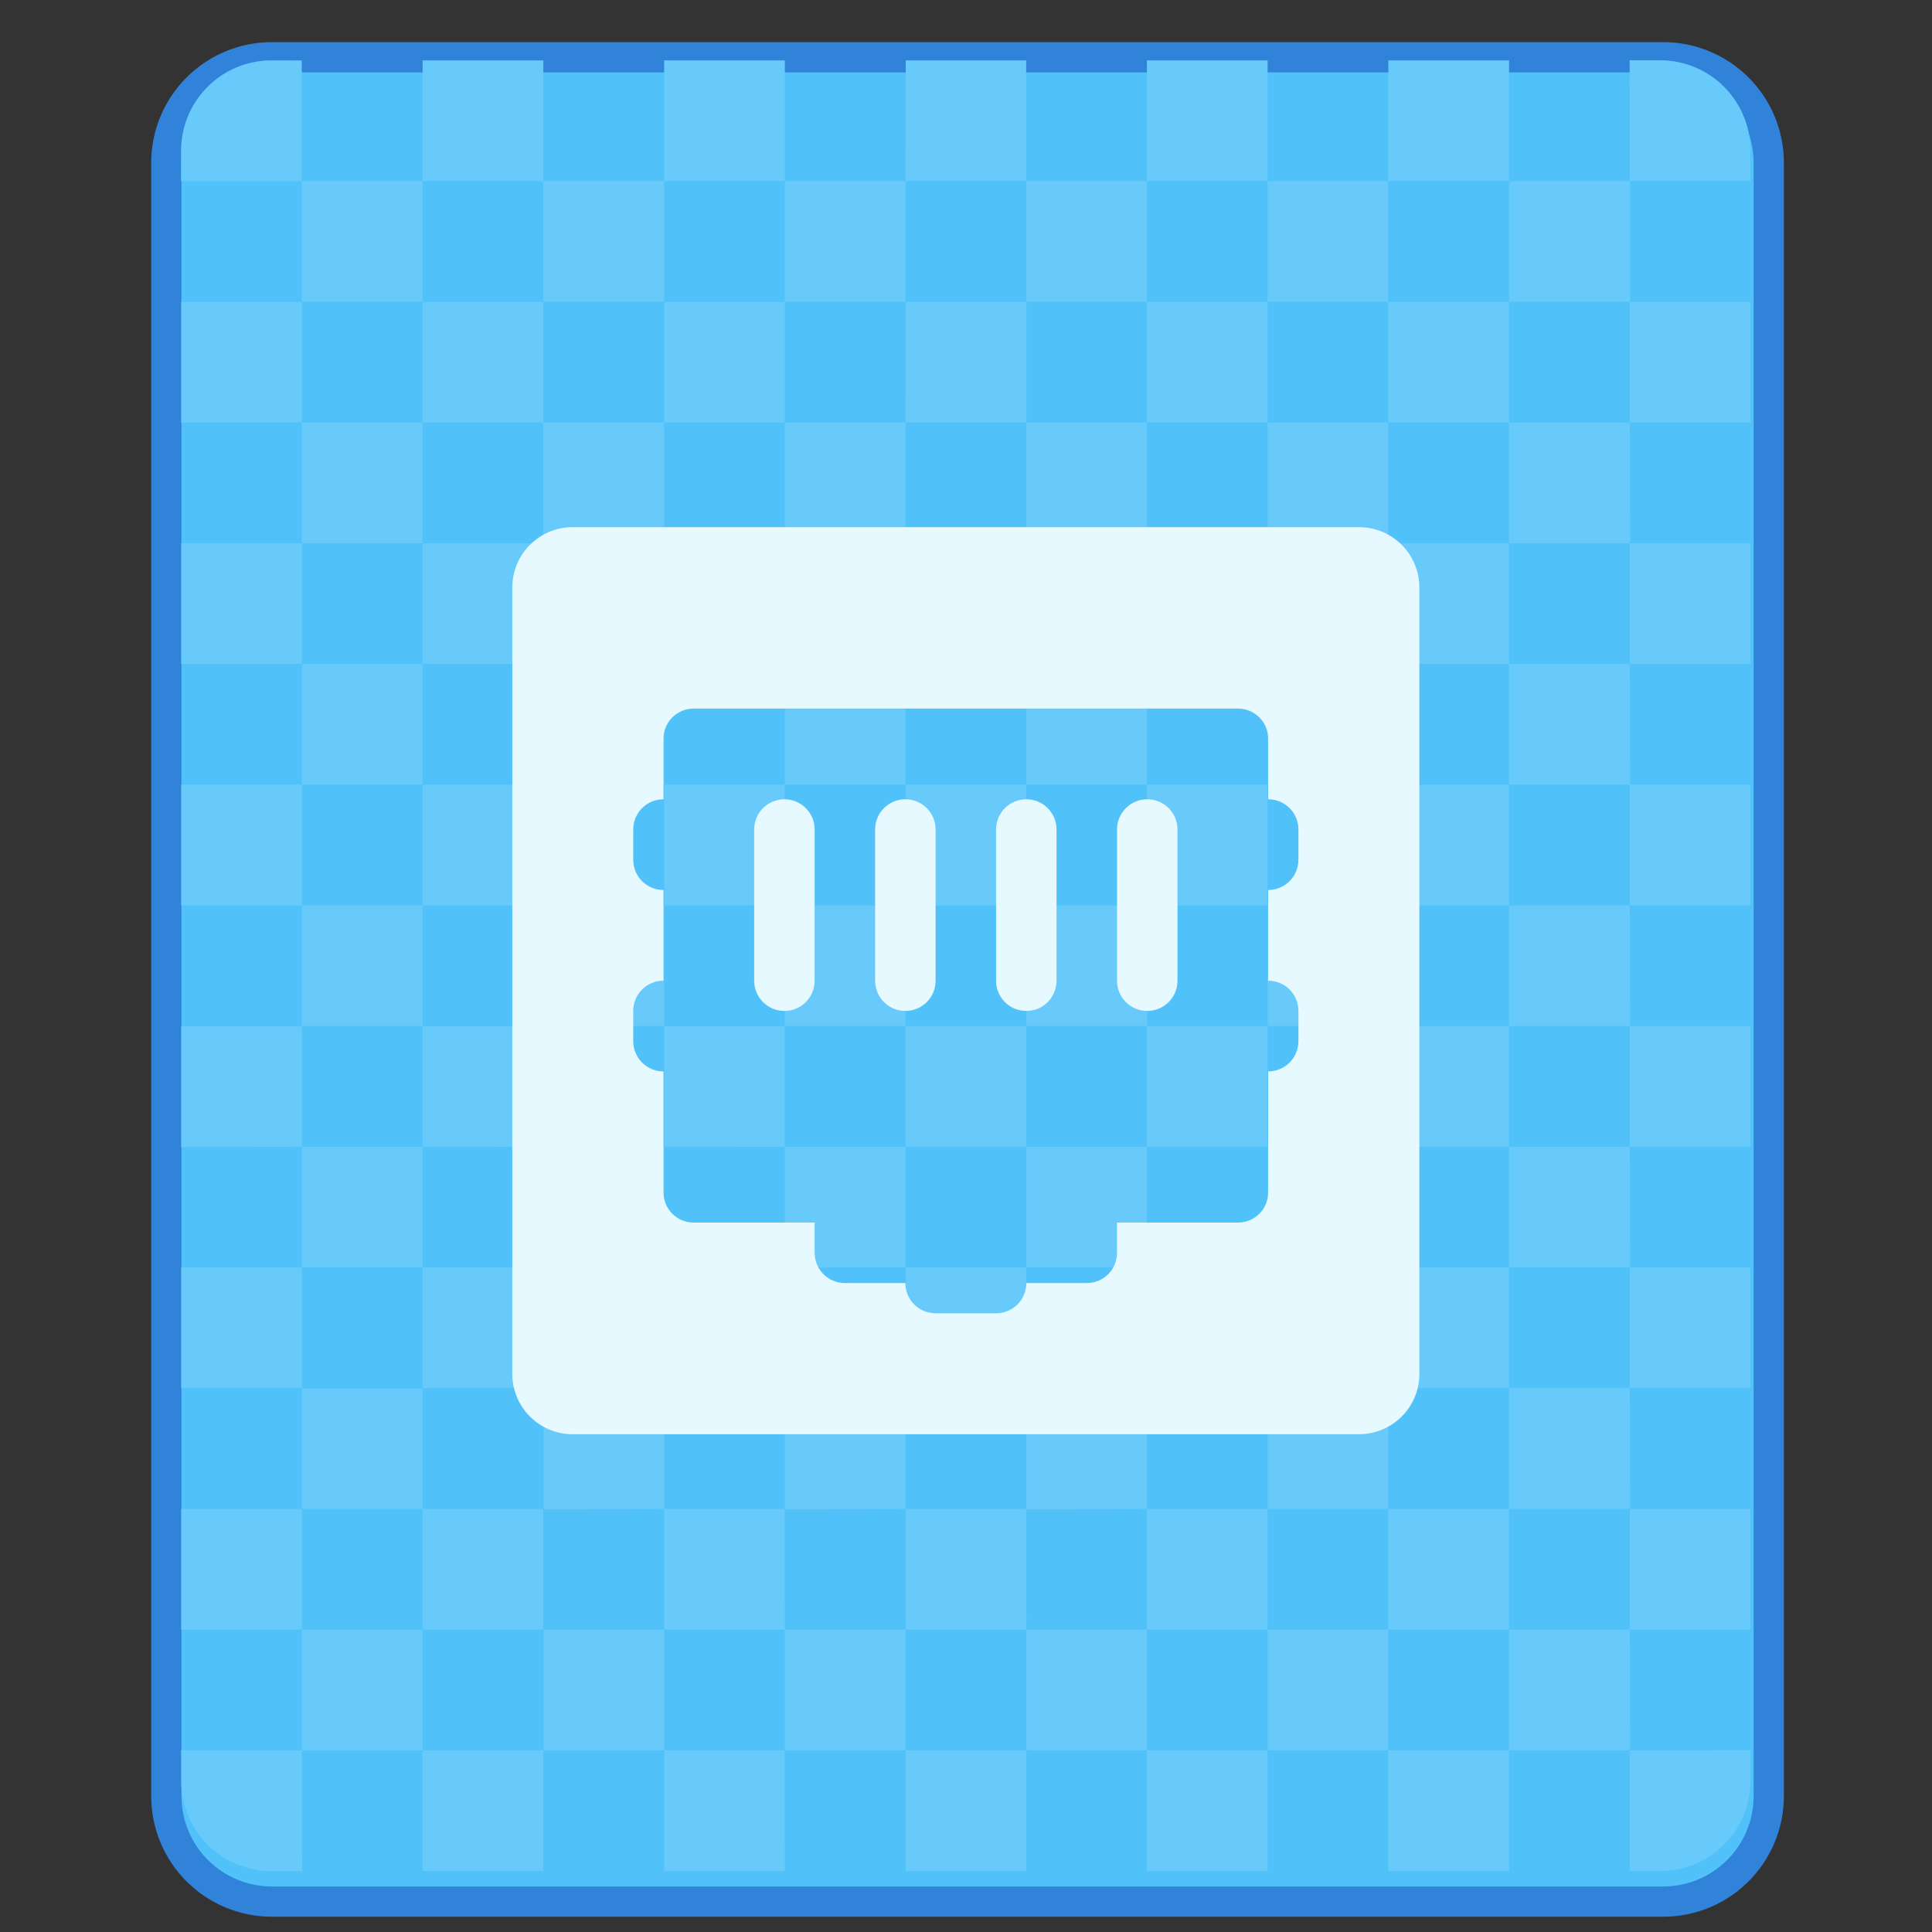 <?xml version="1.0" encoding="UTF-8" standalone="no"?>
<!-- Created with Inkscape (http://www.inkscape.org/) -->

<svg
   width="64"
   height="64"
   viewBox="0 0 16.933 16.933"
   version="1.1"
   id="svg1399"
   inkscape:version="1.2.1 (9c6d41e410, 2022-07-14)"
   sodipodi:docname="application-vnd.oasis.opendocument.web-template.svg"
   xml:space="preserve"
   xmlns:inkscape="http://www.inkscape.org/namespaces/inkscape"
   xmlns:sodipodi="http://sodipodi.sourceforge.net/DTD/sodipodi-0.dtd"
   xmlns="http://www.w3.org/2000/svg"
   xmlns:svg="http://www.w3.org/2000/svg"
   xmlns:rdf="http://www.w3.org/1999/02/22-rdf-syntax-ns#"
   xmlns:cc="http://creativecommons.org/ns#"
   xmlns:dc="http://purl.org/dc/elements/1.1/"><rect x="0" y="0" width="16.933" height="16.933" fill="#333333" stroke="none"/><defs
     id="defs1393"><style
       type="text/css"
       id="current-color-scheme">
      .ColorScheme-Text {
        color:#122036;
      }
      </style><style
       type="text/css"
       id="current-color-scheme-2">
      .ColorScheme-Text {
        color:#122036;
      }
      </style><style
       type="text/css"
       id="current-color-scheme-0">
      .ColorScheme-Text {
        color:#122036;
      }
      </style><style
       id="current-color-scheme-5"
       type="text/css">
      .ColorScheme-Text {
        color:#122036;
      }
      </style><style
       id="current-color-scheme-2-3"
       type="text/css">
      .ColorScheme-Text {
        color:#122036;
      }
      </style><style
       id="current-color-scheme-0-5"
       type="text/css">
      .ColorScheme-Text {
        color:#122036;
      }
      </style></defs><sodipodi:namedview
     id="base"
     pagecolor="#ffffff"
     bordercolor="#666666"
     borderopacity="1.0"
     inkscape:pageopacity="0.0"
     inkscape:pageshadow="2"
     inkscape:zoom="11.2"
     inkscape:cx="35.669643"
     inkscape:cy="31.071429"
     inkscape:document-units="px"
     inkscape:current-layer="layer1"
     showgrid="true"
     inkscape:showpageshadow="false"
     units="px"
     inkscape:window-width="2160"
     inkscape:window-height="1330"
     inkscape:window-x="0"
     inkscape:window-y="0"
     inkscape:window-maximized="1"
     inkscape:pagecheckerboard="0"
     inkscape:deskcolor="#d1d1d1"><inkscape:grid
       type="xygrid"
       id="grid840" /></sodipodi:namedview><g
     inkscape:label="Capa 1"
     inkscape:groupmode="layer"
     id="layer1"
     transform="translate(0,-280.067)"><g
       transform="matrix(0.265,0,0,0.265,-6.0000001e-8,213.749)"
       id="layer1-6"
       inkscape:label="Capa 1"><g
         transform="translate(38,-6)"
         id="g1769"><path
           style="opacity:1;vector-effect:none;fill:#3182d9;fill-opacity:1;stroke:none;stroke-width:2;stroke-linecap:round;stroke-linejoin:round;stroke-miterlimit:4;stroke-dasharray:none;stroke-dashoffset:0;stroke-opacity:1"
           d="m 55,-7 c -2.216,0 -4,1.784 -4,4 v 14 4 36 c 0,2.216 1.784,4 4,4 h 46 c 2.216,0 4,-1.784 4,-4 V 15 11 10 -3 c 0,-2.216 -1.784,-4 -4,-4 z"
           transform="translate(-84,264.65)"
           id="rect971"
           inkscape:connector-curvature="0" /><path
           style="opacity:1;vector-effect:none;fill:#50c1f9;fill-opacity:1;stroke:none;stroke-width:2;stroke-linecap:round;stroke-linejoin:round;stroke-miterlimit:4;stroke-dasharray:none;stroke-dashoffset:0;stroke-opacity:1"
           d="m 55,-6 c -1.662,0 -3,1.338 -3,3 v 12 2 3 37 c 0,1.662 1.338,3 3,3 h 46 c 1.662,0 3,-1.338 3,-3 V 14 11 9 -3 c 0,-1.662 -1.338,-3 -3,-3 z"
           id="rect971-2"
           transform="translate(-84,264.65)"
           inkscape:connector-curvature="0"
           sodipodi:nodetypes="sscccsssscccsss" /></g></g><path
       id="rect5971-3"
       style="fill:#67cafa;fill-opacity:1;stroke-width:0.423;stroke-linecap:round;stroke-linejoin:round;stroke-miterlimit:1.8;paint-order:stroke fill markers;stop-color:#000000"
       d="m 2.381,280.596 c -0.44,0 -0.794,0.354 -0.794,0.794 v 0.265 h 0.045 1.013 v -1.013 -0.045 z m 0.265,1.058 v 1.058 h 1.058 v -1.058 z m 1.058,0 h 1.058 v -1.058 H 3.704 Z m 1.058,0 v 1.058 h 1.058 v -1.058 z m 1.058,0 H 6.879 v -1.058 H 5.821 Z m 1.058,0 v 1.058 h 1.058 v -1.058 z m 1.058,0 h 1.058 v -1.058 H 7.938 Z m 1.058,0 v 1.058 h 1.058 v -1.058 z m 1.058,0 h 1.058 v -1.058 h -1.058 z m 1.058,0 v 1.058 h 1.058 v -1.058 z m 1.058,0 h 1.058 v -1.058 h -1.058 z m 1.058,0 v 1.058 H 14.287 v -1.058 z m 1.058,0 h 1.013 0.045 v -0.265 c 0,-0.44 -0.354,-0.794 -0.794,-0.794 h -0.265 v 0.045 z m 0,1.058 v 1.058 h 1.058 v -1.058 z m 0,1.058 h -1.058 v 1.058 H 14.287 Z m 0,1.058 v 1.058 h 1.058 v -1.058 z m 0,1.058 h -1.058 v 1.058 H 14.287 Z m 0,1.058 v 1.058 h 1.058 v -1.058 z m 0,1.058 h -1.058 v 1.058 H 14.287 Z m 0,1.058 v 1.058 h 1.058 v -1.058 z m 0,1.058 h -1.058 v 1.058 H 14.287 Z m 0,1.058 v 1.058 h 1.058 v -1.058 z m 0,1.058 h -1.058 v 1.058 H 14.287 Z m 0,1.058 v 1.058 h 1.058 v -1.058 z m 0,1.058 h -1.058 v 1.058 H 14.287 Z m 0,1.058 v 1.013 0.045 h 0.265 c 0.44,0 0.794,-0.354 0.794,-0.794 v -0.265 h -0.045 z m -1.058,0 h -1.058 v 1.058 h 1.058 z m -1.058,0 v -1.058 h -1.058 v 1.058 z m -1.058,0 h -1.058 v 1.058 h 1.058 z m -1.058,0 v -1.058 H 8.996 v 1.058 z m -1.058,0 H 7.938 v 1.058 h 1.058 z m -1.058,0 v -1.058 H 6.879 v 1.058 z m -1.058,0 H 5.821 v 1.058 H 6.879 Z m -1.058,0 v -1.058 H 4.763 v 1.058 z m -1.058,0 H 3.704 v 1.058 h 1.058 z m -1.058,0 v -1.058 H 2.646 v 1.058 z m -1.058,0 H 1.632 1.588 v 0.265 c 0,0.44 0.354,0.794 0.794,0.794 h 0.265 v -0.045 z m 0,-1.058 v -1.058 H 1.588 v 1.058 z m 0,-1.058 H 3.704 V 292.238 H 2.646 Z m 0,-1.058 v -1.058 H 1.588 v 1.058 z m 0,-1.058 h 1.058 v -1.058 H 2.646 Z m 0,-1.058 V 289.063 H 1.588 v 1.058 z m 0,-1.058 h 1.058 v -1.058 H 2.646 Z m 0,-1.058 v -1.058 H 1.588 v 1.058 z m 0,-1.058 H 3.704 V 285.888 H 2.646 Z m 0,-1.058 v -1.058 H 1.588 v 1.058 z m 0,-1.058 h 1.058 v -1.058 H 2.646 Z m 0,-1.058 V 282.713 H 1.588 v 1.058 z m 1.058,0 H 4.763 V 282.713 H 3.704 Z m 1.058,0 v 1.058 h 1.058 v -1.058 z m 1.058,0 H 6.879 V 282.713 H 5.821 Z m 1.058,0 v 1.058 h 1.058 v -1.058 z m 1.058,0 H 8.996 V 282.713 H 7.938 Z m 1.058,0 v 1.058 h 1.058 v -1.058 z m 1.058,0 h 1.058 v -1.058 h -1.058 z m 1.058,0 v 1.058 h 1.058 v -1.058 z m 1.058,0 h 1.058 v -1.058 h -1.058 z m 0,1.058 v 1.058 h 1.058 v -1.058 z m 0,1.058 h -1.058 v 1.058 h 1.058 z m 0,1.058 v 1.058 h 1.058 v -1.058 z m 0,1.058 h -1.058 v 1.058 h 1.058 z m 0,1.058 v 1.058 h 1.058 v -1.058 z m 0,1.058 h -1.058 v 1.058 h 1.058 z m 0,1.058 v 1.058 h 1.058 v -1.058 z m 0,1.058 h -1.058 v 1.058 h 1.058 z m 0,1.058 v 1.058 h 1.058 v -1.058 z m -1.058,0 h -1.058 v 1.058 h 1.058 z m -1.058,0 V 292.238 H 8.996 v 1.058 z m -1.058,0 H 7.938 v 1.058 h 1.058 z m -1.058,0 V 292.238 H 6.879 v 1.058 z m -1.058,0 H 5.821 v 1.058 H 6.879 Z m -1.058,0 V 292.238 H 4.763 v 1.058 z m -1.058,0 H 3.704 v 1.058 h 1.058 z m 0,-1.058 v -1.058 H 3.704 v 1.058 z m 0,-1.058 h 1.058 v -1.058 H 4.763 Z m 0,-1.058 V 289.063 H 3.704 v 1.058 z m 0,-1.058 h 1.058 v -1.058 H 4.763 Z m 0,-1.058 v -1.058 H 3.704 v 1.058 z m 0,-1.058 H 5.821 V 285.888 H 4.763 Z m 0,-1.058 v -1.058 H 3.704 v 1.058 z m 1.058,0 H 6.879 v -1.058 H 5.821 Z m 1.058,0 v 1.058 h 1.058 v -1.058 z m 1.058,0 h 1.058 v -1.058 H 7.938 Z m 1.058,0 v 1.058 h 1.058 v -1.058 z m 1.058,0 h 1.058 v -1.058 h -1.058 z m 0,1.058 v 1.058 h 1.058 v -1.058 z m 0,1.058 H 8.996 v 1.058 h 1.058 z m 0,1.058 v 1.058 h 1.058 v -1.058 z m 0,1.058 H 8.996 v 1.058 h 1.058 z m 0,1.058 v 1.058 h 1.058 v -1.058 z m -1.058,0 H 7.938 v 1.058 h 1.058 z m -1.058,0 v -1.058 H 6.879 v 1.058 z m -1.058,0 H 5.821 v 1.058 H 6.879 Z m 0,-1.058 V 289.063 H 5.821 v 1.058 z m 0,-1.058 h 1.058 v -1.058 H 6.879 Z m 0,-1.058 v -1.058 H 5.821 v 1.058 z m 1.058,0 h 1.058 v -1.058 H 7.938 Z m 0,1.058 v 1.058 h 1.058 v -1.058 z" /><g
       id="g2206"
       transform="matrix(0.265,0,0,0.265,9.26,206.605)"
       style="fill:#e6f9ff;fill-opacity:1"><path
         id="rect843"
         style="opacity:1;fill:#e6f9ff;fill-opacity:1;stroke:none;stroke-width:2.393;stroke-linecap:round;stroke-linejoin:round;stroke-miterlimit:4;stroke-dasharray:none;stroke-opacity:1"
         d="m -16,294.65 c -1.108,0 -2,0.892 -2,2 v 26 c 0,1.108 0.892,2 2,2 h 26 c 1.108,0 2,-0.892 2,-2 v -26 c 0,-1.108 -0.892,-2 -2,-2 z m 4,6 H 6 c 0.554,0 1,0.446 1,1 v 2 c 0.554,0 1,0.446 1,1 v 1 c 0,0.554 -0.446,1 -1,1 v 3 c 0.554,0 1,0.446 1,1 v 1 c 0,0.554 -0.446,1 -1,1 v 4 c 0,0.554 -0.446,1 -1,1 h -4 v 1 c 0,0.554 -0.446,1 -1,1 h -2 c 0,0.554 -0.446,1 -1,1 h -2 c -0.554,0 -1,-0.446 -1,-1 h -2 c -0.554,0 -1,-0.446 -1,-1 v -1 h -4 c -0.554,0 -1,-0.446 -1,-1 v -4 c -0.554,0 -1,-0.446 -1,-1 v -1 c 0,-0.554 0.446,-1 1,-1 v -3 c -0.554,0 -1,-0.446 -1,-1 v -1 c 0,-0.554 0.446,-1 1,-1 v -2 c 0,-0.554 0.446,-1 1,-1 z m 3,3 c -0.554,0 -1,0.446 -1,1 v 5 c 0,0.554 0.446,1 1,1 0.554,0 1,-0.446 1,-1 v -5 c 0,-0.554 -0.446,-1 -1,-1 z m 4,0 c -0.554,0 -1,0.446 -1,1 v 5 c 0,0.554 0.446,1 1,1 0.554,0 1,-0.446 1,-1 v -5 c 0,-0.554 -0.446,-1 -1,-1 z m 4,0 c -0.554,0 -1,0.446 -1,1 v 5 c 0,0.554 0.446,1 1,1 0.554,0 1,-0.446 1,-1 v -5 c 0,-0.554 -0.446,-1 -1,-1 z m 4,0 c -0.554,0 -1,0.446 -1,1 v 5 c 0,0.554 0.446,1 1,1 0.554,0 1,-0.446 1,-1 v -5 c 0,-0.554 -0.446,-1 -1,-1 z" /></g></g></svg>

